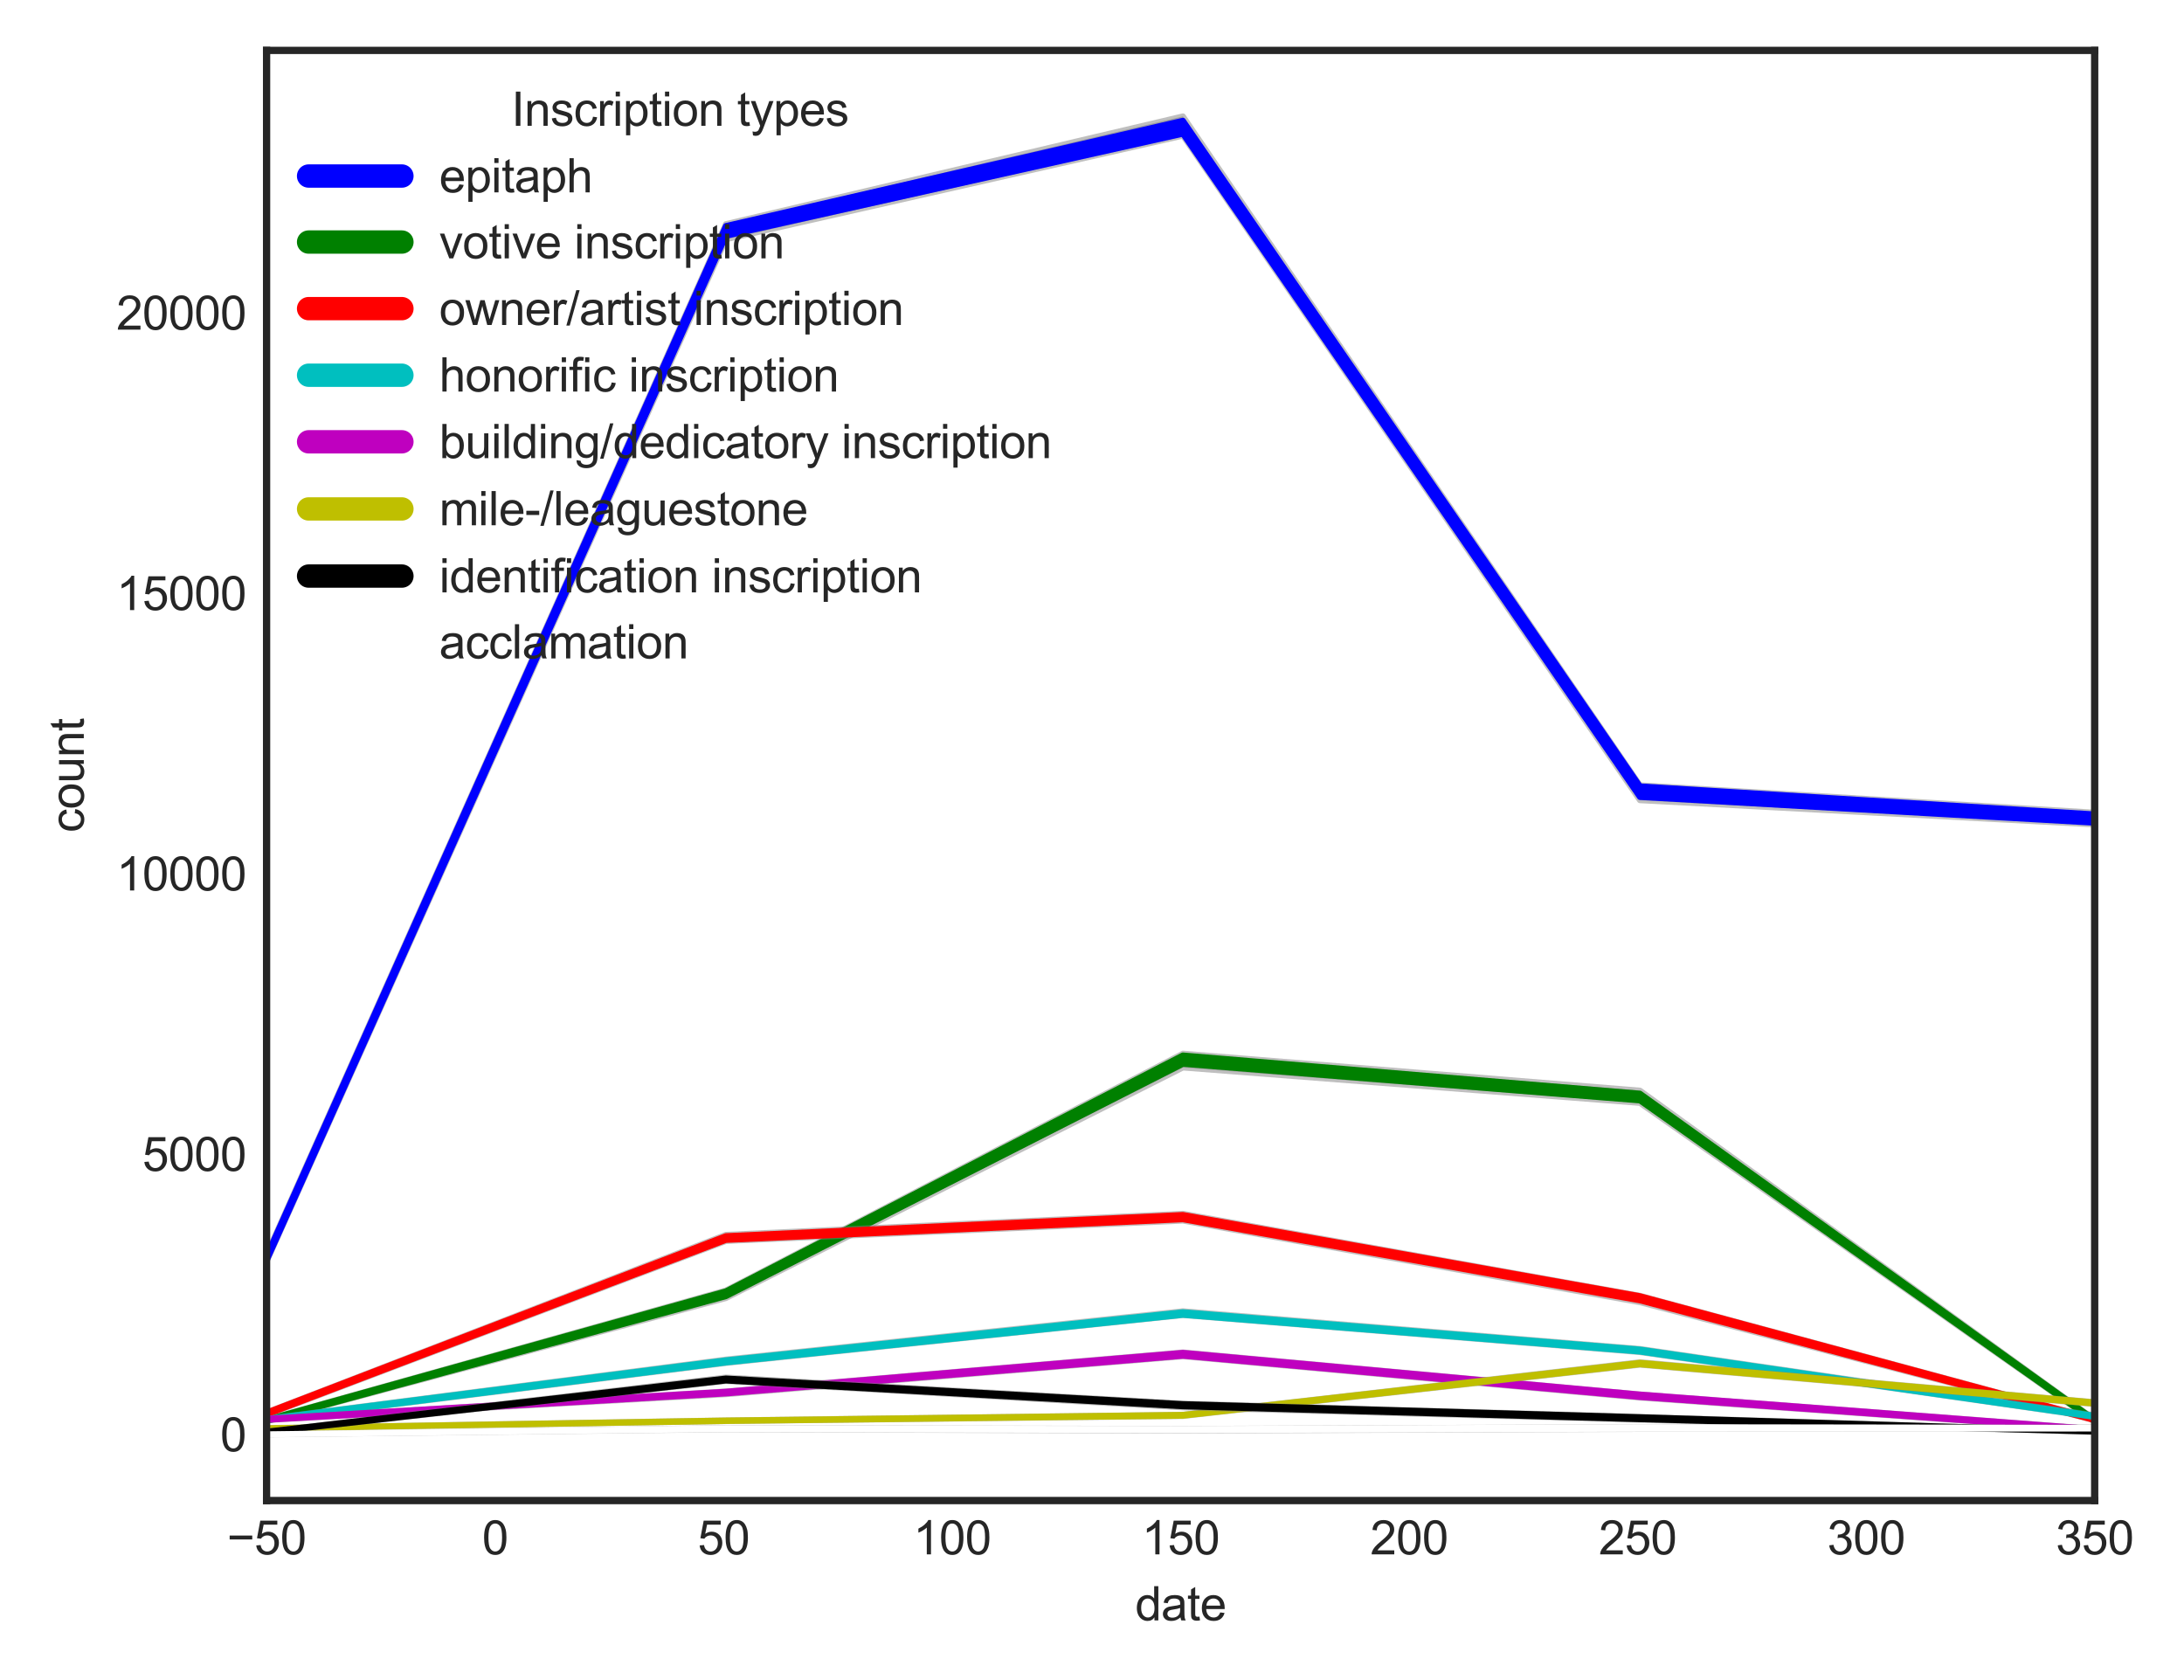 <?xml version="1.0" encoding="utf-8" standalone="no"?>
<!DOCTYPE svg PUBLIC "-//W3C//DTD SVG 1.1//EN"
  "http://www.w3.org/Graphics/SVG/1.1/DTD/svg11.dtd">
<svg xmlns:xlink="http://www.w3.org/1999/xlink" width="374.4pt" height="288pt" viewBox="0 0 374.4 288" xmlns="http://www.w3.org/2000/svg" version="1.1">
 <defs>
  <style type="text/css">*{stroke-linejoin: round; stroke-linecap: butt}</style>
 </defs>
 <g id="figure_1">
  <g id="patch_1">
   <path d="M 0 288 
L 374.4 288 
L 374.4 0 
L 0 0 
z
" style="fill: #ffffff"/>
  </g>
  <g id="axes_1">
   <g id="patch_2">
    <path d="M 45.7 257.228 
L 359.087 257.228 
L 359.087 8.64 
L 45.7 8.64 
z
" style="fill: #ffffff"/>
   </g>
   <g id="matplotlib.axis_1">
    <g id="xtick_1">
     <g id="line2d_1"/>
     <g id="text_1">
      <!-- −50 -->
      <g style="fill: #262626" transform="translate(38.915 266.454)scale(0.08 -0.08)">
       <defs>
        <path id="ArialMT-2212" d="M 3381 1997 
L 356 1997 
L 356 2522 
L 3381 2522 
L 3381 1997 
z
" transform="scale(0.016)"/>
        <path id="ArialMT-35" d="M 266 1200 
L 856 1250 
Q 922 819 1161 601 
Q 1400 384 1738 384 
Q 2144 384 2425 690 
Q 2706 997 2706 1503 
Q 2706 1984 2436 2262 
Q 2166 2541 1728 2541 
Q 1456 2541 1237 2417 
Q 1019 2294 894 2097 
L 366 2166 
L 809 4519 
L 3088 4519 
L 3088 3981 
L 1259 3981 
L 1013 2750 
Q 1425 3038 1878 3038 
Q 2478 3038 2890 2622 
Q 3303 2206 3303 1553 
Q 3303 931 2941 478 
Q 2500 -78 1738 -78 
Q 1113 -78 717 272 
Q 322 622 266 1200 
z
" transform="scale(0.016)"/>
        <path id="ArialMT-30" d="M 266 2259 
Q 266 3072 433 3567 
Q 600 4063 929 4331 
Q 1259 4600 1759 4600 
Q 2128 4600 2406 4451 
Q 2684 4303 2865 4023 
Q 3047 3744 3150 3342 
Q 3253 2941 3253 2259 
Q 3253 1453 3087 958 
Q 2922 463 2592 192 
Q 2263 -78 1759 -78 
Q 1097 -78 719 397 
Q 266 969 266 2259 
z
M 844 2259 
Q 844 1131 1108 757 
Q 1372 384 1759 384 
Q 2147 384 2411 759 
Q 2675 1134 2675 2259 
Q 2675 3391 2411 3762 
Q 2147 4134 1753 4134 
Q 1366 4134 1134 3806 
Q 844 3388 844 2259 
z
" transform="scale(0.016)"/>
       </defs>
       <use xlink:href="#ArialMT-2212"/>
       <use xlink:href="#ArialMT-35" x="58.398"/>
       <use xlink:href="#ArialMT-30" x="114.014"/>
      </g>
     </g>
    </g>
    <g id="xtick_2">
     <g id="line2d_2"/>
     <g id="text_2">
      <!-- 0 -->
      <g style="fill: #262626" transform="translate(82.649 266.454)scale(0.08 -0.08)">
       <use xlink:href="#ArialMT-30"/>
      </g>
     </g>
    </g>
    <g id="xtick_3">
     <g id="line2d_3"/>
     <g id="text_3">
      <!-- 50 -->
      <g style="fill: #262626" transform="translate(119.598 266.454)scale(0.08 -0.08)">
       <use xlink:href="#ArialMT-35"/>
       <use xlink:href="#ArialMT-30" x="55.615"/>
      </g>
     </g>
    </g>
    <g id="xtick_4">
     <g id="line2d_4"/>
     <g id="text_4">
      <!-- 100 -->
      <g style="fill: #262626" transform="translate(156.547 266.454)scale(0.08 -0.08)">
       <defs>
        <path id="ArialMT-31" d="M 2384 0 
L 1822 0 
L 1822 3584 
Q 1619 3391 1289 3197 
Q 959 3003 697 2906 
L 697 3450 
Q 1169 3672 1522 3987 
Q 1875 4303 2022 4600 
L 2384 4600 
L 2384 0 
z
" transform="scale(0.016)"/>
       </defs>
       <use xlink:href="#ArialMT-31"/>
       <use xlink:href="#ArialMT-30" x="55.615"/>
       <use xlink:href="#ArialMT-30" x="111.23"/>
      </g>
     </g>
    </g>
    <g id="xtick_5">
     <g id="line2d_5"/>
     <g id="text_5">
      <!-- 150 -->
      <g style="fill: #262626" transform="translate(195.72 266.454)scale(0.08 -0.08)">
       <use xlink:href="#ArialMT-31"/>
       <use xlink:href="#ArialMT-35" x="55.615"/>
       <use xlink:href="#ArialMT-30" x="111.23"/>
      </g>
     </g>
    </g>
    <g id="xtick_6">
     <g id="line2d_6"/>
     <g id="text_6">
      <!-- 200 -->
      <g style="fill: #262626" transform="translate(234.894 266.454)scale(0.08 -0.08)">
       <defs>
        <path id="ArialMT-32" d="M 3222 541 
L 3222 0 
L 194 0 
Q 188 203 259 391 
Q 375 700 629 1000 
Q 884 1300 1366 1694 
Q 2113 2306 2375 2664 
Q 2638 3022 2638 3341 
Q 2638 3675 2398 3904 
Q 2159 4134 1775 4134 
Q 1369 4134 1125 3890 
Q 881 3647 878 3216 
L 300 3275 
Q 359 3922 746 4261 
Q 1134 4600 1788 4600 
Q 2447 4600 2831 4234 
Q 3216 3869 3216 3328 
Q 3216 3053 3103 2787 
Q 2991 2522 2730 2228 
Q 2469 1934 1863 1422 
Q 1356 997 1212 845 
Q 1069 694 975 541 
L 3222 541 
z
" transform="scale(0.016)"/>
       </defs>
       <use xlink:href="#ArialMT-32"/>
       <use xlink:href="#ArialMT-30" x="55.615"/>
       <use xlink:href="#ArialMT-30" x="111.23"/>
      </g>
     </g>
    </g>
    <g id="xtick_7">
     <g id="line2d_7"/>
     <g id="text_7">
      <!-- 250 -->
      <g style="fill: #262626" transform="translate(274.067 266.454)scale(0.08 -0.08)">
       <use xlink:href="#ArialMT-32"/>
       <use xlink:href="#ArialMT-35" x="55.615"/>
       <use xlink:href="#ArialMT-30" x="111.23"/>
      </g>
     </g>
    </g>
    <g id="xtick_8">
     <g id="line2d_8"/>
     <g id="text_8">
      <!-- 300 -->
      <g style="fill: #262626" transform="translate(313.24 266.454)scale(0.08 -0.08)">
       <defs>
        <path id="ArialMT-33" d="M 269 1209 
L 831 1284 
Q 928 806 1161 595 
Q 1394 384 1728 384 
Q 2125 384 2398 659 
Q 2672 934 2672 1341 
Q 2672 1728 2419 1979 
Q 2166 2231 1775 2231 
Q 1616 2231 1378 2169 
L 1441 2663 
Q 1497 2656 1531 2656 
Q 1891 2656 2178 2843 
Q 2466 3031 2466 3422 
Q 2466 3731 2256 3934 
Q 2047 4138 1716 4138 
Q 1388 4138 1169 3931 
Q 950 3725 888 3313 
L 325 3413 
Q 428 3978 793 4289 
Q 1159 4600 1703 4600 
Q 2078 4600 2393 4439 
Q 2709 4278 2876 4000 
Q 3044 3722 3044 3409 
Q 3044 3113 2884 2869 
Q 2725 2625 2413 2481 
Q 2819 2388 3044 2092 
Q 3269 1797 3269 1353 
Q 3269 753 2831 336 
Q 2394 -81 1725 -81 
Q 1122 -81 723 278 
Q 325 638 269 1209 
z
" transform="scale(0.016)"/>
       </defs>
       <use xlink:href="#ArialMT-33"/>
       <use xlink:href="#ArialMT-30" x="55.615"/>
       <use xlink:href="#ArialMT-30" x="111.23"/>
      </g>
     </g>
    </g>
    <g id="xtick_9">
     <g id="line2d_9"/>
     <g id="text_9">
      <!-- 350 -->
      <g style="fill: #262626" transform="translate(352.414 266.454)scale(0.08 -0.08)">
       <use xlink:href="#ArialMT-33"/>
       <use xlink:href="#ArialMT-35" x="55.615"/>
       <use xlink:href="#ArialMT-30" x="111.23"/>
      </g>
     </g>
    </g>
    <g id="text_10">
     <!-- date -->
     <g style="fill: #262626" transform="translate(194.609 277.77)scale(0.08 -0.08)">
      <defs>
       <path id="ArialMT-64" d="M 2575 0 
L 2575 419 
Q 2259 -75 1647 -75 
Q 1250 -75 917 144 
Q 584 363 401 755 
Q 219 1147 219 1656 
Q 219 2153 384 2558 
Q 550 2963 881 3178 
Q 1213 3394 1622 3394 
Q 1922 3394 2156 3267 
Q 2391 3141 2538 2938 
L 2538 4581 
L 3097 4581 
L 3097 0 
L 2575 0 
z
M 797 1656 
Q 797 1019 1065 703 
Q 1334 388 1700 388 
Q 2069 388 2326 689 
Q 2584 991 2584 1609 
Q 2584 2291 2321 2609 
Q 2059 2928 1675 2928 
Q 1300 2928 1048 2622 
Q 797 2316 797 1656 
z
" transform="scale(0.016)"/>
       <path id="ArialMT-61" d="M 2588 409 
Q 2275 144 1986 34 
Q 1697 -75 1366 -75 
Q 819 -75 525 192 
Q 231 459 231 875 
Q 231 1119 342 1320 
Q 453 1522 633 1644 
Q 813 1766 1038 1828 
Q 1203 1872 1538 1913 
Q 2219 1994 2541 2106 
Q 2544 2222 2544 2253 
Q 2544 2597 2384 2738 
Q 2169 2928 1744 2928 
Q 1347 2928 1158 2789 
Q 969 2650 878 2297 
L 328 2372 
Q 403 2725 575 2942 
Q 747 3159 1072 3276 
Q 1397 3394 1825 3394 
Q 2250 3394 2515 3294 
Q 2781 3194 2906 3042 
Q 3031 2891 3081 2659 
Q 3109 2516 3109 2141 
L 3109 1391 
Q 3109 606 3145 398 
Q 3181 191 3288 0 
L 2700 0 
Q 2613 175 2588 409 
z
M 2541 1666 
Q 2234 1541 1622 1453 
Q 1275 1403 1131 1340 
Q 988 1278 909 1158 
Q 831 1038 831 891 
Q 831 666 1001 516 
Q 1172 366 1500 366 
Q 1825 366 2078 508 
Q 2331 650 2450 897 
Q 2541 1088 2541 1459 
L 2541 1666 
z
" transform="scale(0.016)"/>
       <path id="ArialMT-74" d="M 1650 503 
L 1731 6 
Q 1494 -44 1306 -44 
Q 1000 -44 831 53 
Q 663 150 594 308 
Q 525 466 525 972 
L 525 2881 
L 113 2881 
L 113 3319 
L 525 3319 
L 525 4141 
L 1084 4478 
L 1084 3319 
L 1650 3319 
L 1650 2881 
L 1084 2881 
L 1084 941 
Q 1084 700 1114 631 
Q 1144 563 1211 522 
Q 1278 481 1403 481 
Q 1497 481 1650 503 
z
" transform="scale(0.016)"/>
       <path id="ArialMT-65" d="M 2694 1069 
L 3275 997 
Q 3138 488 2766 206 
Q 2394 -75 1816 -75 
Q 1088 -75 661 373 
Q 234 822 234 1631 
Q 234 2469 665 2931 
Q 1097 3394 1784 3394 
Q 2450 3394 2872 2941 
Q 3294 2488 3294 1666 
Q 3294 1616 3291 1516 
L 816 1516 
Q 847 969 1125 678 
Q 1403 388 1819 388 
Q 2128 388 2347 550 
Q 2566 713 2694 1069 
z
M 847 1978 
L 2700 1978 
Q 2663 2397 2488 2606 
Q 2219 2931 1791 2931 
Q 1403 2931 1139 2672 
Q 875 2413 847 1978 
z
" transform="scale(0.016)"/>
      </defs>
      <use xlink:href="#ArialMT-64"/>
      <use xlink:href="#ArialMT-61" x="55.615"/>
      <use xlink:href="#ArialMT-74" x="111.23"/>
      <use xlink:href="#ArialMT-65" x="139.014"/>
     </g>
    </g>
   </g>
   <g id="matplotlib.axis_2">
    <g id="ytick_1">
     <g id="line2d_10"/>
     <g id="text_11">
      <!-- 0 -->
      <g style="fill: #262626" transform="translate(37.751 248.791)scale(0.08 -0.08)">
       <use xlink:href="#ArialMT-30"/>
      </g>
     </g>
    </g>
    <g id="ytick_2">
     <g id="line2d_11"/>
     <g id="text_12">
      <!-- 5000 -->
      <g style="fill: #262626" transform="translate(24.405 200.721)scale(0.08 -0.08)">
       <use xlink:href="#ArialMT-35"/>
       <use xlink:href="#ArialMT-30" x="55.615"/>
       <use xlink:href="#ArialMT-30" x="111.23"/>
       <use xlink:href="#ArialMT-30" x="166.846"/>
      </g>
     </g>
    </g>
    <g id="ytick_3">
     <g id="line2d_12"/>
     <g id="text_13">
      <!-- 10000 -->
      <g style="fill: #262626" transform="translate(19.956 152.65)scale(0.08 -0.08)">
       <use xlink:href="#ArialMT-31"/>
       <use xlink:href="#ArialMT-30" x="55.615"/>
       <use xlink:href="#ArialMT-30" x="111.23"/>
       <use xlink:href="#ArialMT-30" x="166.846"/>
       <use xlink:href="#ArialMT-30" x="222.461"/>
      </g>
     </g>
    </g>
    <g id="ytick_4">
     <g id="line2d_13"/>
     <g id="text_14">
      <!-- 15000 -->
      <g style="fill: #262626" transform="translate(19.956 104.58)scale(0.08 -0.08)">
       <use xlink:href="#ArialMT-31"/>
       <use xlink:href="#ArialMT-35" x="55.615"/>
       <use xlink:href="#ArialMT-30" x="111.23"/>
       <use xlink:href="#ArialMT-30" x="166.846"/>
       <use xlink:href="#ArialMT-30" x="222.461"/>
      </g>
     </g>
    </g>
    <g id="ytick_5">
     <g id="line2d_14"/>
     <g id="text_15">
      <!-- 20000 -->
      <g style="fill: #262626" transform="translate(19.956 56.51)scale(0.08 -0.08)">
       <use xlink:href="#ArialMT-32"/>
       <use xlink:href="#ArialMT-30" x="55.615"/>
       <use xlink:href="#ArialMT-30" x="111.23"/>
       <use xlink:href="#ArialMT-30" x="166.846"/>
       <use xlink:href="#ArialMT-30" x="222.461"/>
      </g>
     </g>
    </g>
    <g id="text_16">
     <!-- count -->
     <g style="fill: #262626" transform="translate(14.366 142.718)rotate(-90)scale(0.08 -0.08)">
      <defs>
       <path id="ArialMT-63" d="M 2588 1216 
L 3141 1144 
Q 3050 572 2676 248 
Q 2303 -75 1759 -75 
Q 1078 -75 664 370 
Q 250 816 250 1647 
Q 250 2184 428 2587 
Q 606 2991 970 3192 
Q 1334 3394 1763 3394 
Q 2303 3394 2647 3120 
Q 2991 2847 3088 2344 
L 2541 2259 
Q 2463 2594 2264 2762 
Q 2066 2931 1784 2931 
Q 1359 2931 1093 2626 
Q 828 2322 828 1663 
Q 828 994 1084 691 
Q 1341 388 1753 388 
Q 2084 388 2306 591 
Q 2528 794 2588 1216 
z
" transform="scale(0.016)"/>
       <path id="ArialMT-6f" d="M 213 1659 
Q 213 2581 725 3025 
Q 1153 3394 1769 3394 
Q 2453 3394 2887 2945 
Q 3322 2497 3322 1706 
Q 3322 1066 3130 698 
Q 2938 331 2570 128 
Q 2203 -75 1769 -75 
Q 1072 -75 642 372 
Q 213 819 213 1659 
z
M 791 1659 
Q 791 1022 1069 705 
Q 1347 388 1769 388 
Q 2188 388 2466 706 
Q 2744 1025 2744 1678 
Q 2744 2294 2464 2611 
Q 2184 2928 1769 2928 
Q 1347 2928 1069 2612 
Q 791 2297 791 1659 
z
" transform="scale(0.016)"/>
       <path id="ArialMT-75" d="M 2597 0 
L 2597 488 
Q 2209 -75 1544 -75 
Q 1250 -75 995 37 
Q 741 150 617 320 
Q 494 491 444 738 
Q 409 903 409 1263 
L 409 3319 
L 972 3319 
L 972 1478 
Q 972 1038 1006 884 
Q 1059 663 1231 536 
Q 1403 409 1656 409 
Q 1909 409 2131 539 
Q 2353 669 2445 892 
Q 2538 1116 2538 1541 
L 2538 3319 
L 3100 3319 
L 3100 0 
L 2597 0 
z
" transform="scale(0.016)"/>
       <path id="ArialMT-6e" d="M 422 0 
L 422 3319 
L 928 3319 
L 928 2847 
Q 1294 3394 1984 3394 
Q 2284 3394 2536 3286 
Q 2788 3178 2913 3003 
Q 3038 2828 3088 2588 
Q 3119 2431 3119 2041 
L 3119 0 
L 2556 0 
L 2556 2019 
Q 2556 2363 2490 2533 
Q 2425 2703 2258 2804 
Q 2091 2906 1866 2906 
Q 1506 2906 1245 2678 
Q 984 2450 984 1813 
L 984 0 
L 422 0 
z
" transform="scale(0.016)"/>
      </defs>
      <use xlink:href="#ArialMT-63"/>
      <use xlink:href="#ArialMT-6f" x="50"/>
      <use xlink:href="#ArialMT-75" x="105.615"/>
      <use xlink:href="#ArialMT-6e" x="161.23"/>
      <use xlink:href="#ArialMT-74" x="216.846"/>
     </g>
    </g>
   </g>
   <g id="patch_3">
    <path d="M -33.038 245.842 
L 45.308 217.144 
L 124.438 41.033 
L 202.785 23.266 
L 281.132 137.183 
L 359.479 141.356 
L 437.825 207.693 
L 516.172 244.447 
L 516.172 243.919 
L 437.825 205.789 
L 359.479 139.318 
L 281.132 134.607 
L 202.785 19.939 
L 124.438 38.408 
L 45.308 215.99 
L -33.038 245.717 
z
" clip-path="url(#p53cc086f0d)" style="fill: #808080; opacity: 0.5; stroke: #808080; stroke-linejoin: miter"/>
   </g>
   <g id="patch_4">
    <path d="M -33.038 245.822 
L 45.308 216.98 
L 124.438 40.437 
L 202.785 22.929 
L 281.132 136.626 
L 359.479 141.067 
L 437.825 207.356 
L 516.172 244.371 
L 516.172 244.005 
L 437.825 205.943 
L 359.479 139.616 
L 281.132 134.789 
L 202.785 20.689 
L 124.438 38.735 
L 45.308 216.24 
L -33.038 245.736 
z
" clip-path="url(#p53cc086f0d)" style="fill: #0000ff; stroke: #0000ff; stroke-linejoin: miter"/>
   </g>
   <g id="patch_5">
    <path d="M -33.038 245.918 
L 45.308 243.726 
L 124.438 222.527 
L 202.785 183.004 
L 281.132 189.07 
L 359.479 244.005 
L 437.825 245.909 
L 516.172 245.928 
L 516.172 245.89 
L 437.825 245.793 
L 359.479 243.611 
L 281.132 186.946 
L 202.785 180.61 
L 124.438 221.201 
L 45.308 243.438 
L -33.038 245.851 
z
" clip-path="url(#p53cc086f0d)" style="fill: #808080; opacity: 0.5; stroke: #808080; stroke-linejoin: miter"/>
   </g>
   <g id="patch_6">
    <path d="M -33.038 245.909 
L 45.308 243.688 
L 124.438 222.201 
L 202.785 182.369 
L 281.132 188.647 
L 359.479 243.928 
L 437.825 245.899 
L 516.172 245.928 
L 516.172 245.899 
L 437.825 245.832 
L 359.479 243.678 
L 281.132 187.465 
L 202.785 180.918 
L 124.438 221.354 
L 45.308 243.476 
L -33.038 245.861 
z
" clip-path="url(#p53cc086f0d)" style="fill: #008000; stroke: #008000; stroke-linejoin: miter"/>
   </g>
   <g id="patch_7">
    <path d="M -33.038 245.918 
L 45.308 242.717 
L 124.438 212.74 
L 202.785 209.25 
L 281.132 223.239 
L 359.479 243.592 
L 437.825 245.832 
L 516.172 245.928 
L 516.172 245.88 
L 437.825 245.668 
L 359.479 243.294 
L 281.132 222.114 
L 202.785 208.058 
L 124.438 211.663 
L 45.308 242.255 
L -33.038 245.851 
z
" clip-path="url(#p53cc086f0d)" style="fill: #808080; opacity: 0.5; stroke: #808080; stroke-linejoin: miter"/>
   </g>
   <g id="patch_8">
    <path d="M -33.038 245.909 
L 45.308 242.621 
L 124.438 212.558 
L 202.785 209.02 
L 281.132 222.922 
L 359.479 243.553 
L 437.825 245.793 
L 516.172 245.928 
L 516.172 245.89 
L 437.825 245.697 
L 359.479 243.342 
L 281.132 222.181 
L 202.785 208.26 
L 124.438 211.894 
L 45.308 242.294 
L -33.038 245.861 
z
" clip-path="url(#p53cc086f0d)" style="fill: #ff0000; stroke: #ff0000; stroke-linejoin: miter"/>
   </g>
   <g id="patch_9">
    <path d="M -33.038 245.928 
L 45.308 243.544 
L 124.438 233.651 
L 202.785 225.44 
L 281.132 231.786 
L 359.479 242.986 
L 437.825 245.89 
L 516.172 245.928 
L 516.172 245.909 
L 437.825 245.793 
L 359.479 242.659 
L 281.132 231.228 
L 202.785 224.767 
L 124.438 233.045 
L 45.308 243.255 
L -33.038 245.918 
z
" clip-path="url(#p53cc086f0d)" style="fill: #808080; opacity: 0.5; stroke: #808080; stroke-linejoin: miter"/>
   </g>
   <g id="patch_10">
    <path d="M -33.038 245.928 
L 45.308 243.496 
L 124.438 233.574 
L 202.785 225.402 
L 281.132 231.709 
L 359.479 242.957 
L 437.825 245.88 
L 516.172 245.928 
L 516.172 245.909 
L 437.825 245.813 
L 359.479 242.746 
L 281.132 231.324 
L 202.785 224.931 
L 124.438 233.17 
L 45.308 243.294 
L -33.038 245.918 
z
" clip-path="url(#p53cc086f0d)" style="fill: #00bfbf; stroke: #00bfbf; stroke-linejoin: miter"/>
   </g>
   <g id="patch_11">
    <path d="M -33.038 245.928 
L 45.308 243.457 
L 124.438 239.006 
L 202.785 232.507 
L 281.132 239.592 
L 359.479 245.149 
L 437.825 245.918 
L 516.172 245.928 
L 516.172 245.89 
L 437.825 245.832 
L 359.479 244.976 
L 281.132 239.025 
L 202.785 231.824 
L 124.438 238.516 
L 45.308 243.217 
L -33.038 245.909 
z
" clip-path="url(#p53cc086f0d)" style="fill: #808080; opacity: 0.5; stroke: #808080; stroke-linejoin: miter"/>
   </g>
   <g id="patch_12">
    <path d="M -33.038 245.928 
L 45.308 243.428 
L 124.438 238.881 
L 202.785 232.42 
L 281.132 239.496 
L 359.479 245.12 
L 437.825 245.909 
L 516.172 245.928 
L 516.172 245.899 
L 437.825 245.851 
L 359.479 245.005 
L 281.132 239.044 
L 202.785 231.892 
L 124.438 238.554 
L 45.308 243.227 
L -33.038 245.909 
z
" clip-path="url(#p53cc086f0d)" style="fill: #bf00bf; stroke: #bf00bf; stroke-linejoin: miter"/>
   </g>
   <g id="patch_13">
    <path d="M -33.038 245.928 
L 45.308 244.89 
L 124.438 243.611 
L 202.785 242.746 
L 281.132 233.949 
L 359.479 240.727 
L 437.825 245.928 
L 516.172 245.928 
L 516.172 245.88 
L 437.825 245.89 
L 359.479 240.39 
L 281.132 233.507 
L 202.785 242.505 
L 124.438 243.476 
L 45.308 244.794 
z
" clip-path="url(#p53cc086f0d)" style="fill: #808080; opacity: 0.5; stroke: #808080; stroke-linejoin: miter"/>
   </g>
   <g id="patch_14">
    <path d="M -33.038 245.928 
L 45.308 244.871 
L 124.438 243.601 
L 202.785 242.698 
L 281.132 233.882 
L 359.479 240.669 
L 437.825 245.928 
L 516.172 245.928 
L 516.172 245.89 
L 437.825 245.89 
L 359.479 240.429 
L 281.132 233.603 
L 202.785 242.525 
L 124.438 243.496 
L 45.308 244.822 
z
" clip-path="url(#p53cc086f0d)" style="fill: #bfbf00; stroke: #bfbf00; stroke-linejoin: miter"/>
   </g>
   <g id="patch_15">
    <path d="M -33.038 245.89 
L 45.308 245.592 
L 124.438 236.747 
L 202.785 241.265 
L 281.132 243.38 
L 359.479 245.467 
L 437.825 245.928 
L 516.172 245.928 
L 516.172 245.899 
L 437.825 245.851 
L 359.479 245.322 
L 281.132 242.871 
L 202.785 240.592 
L 124.438 236.122 
L 45.308 245.447 
L -33.038 245.803 
z
" clip-path="url(#p53cc086f0d)" style="fill: #808080; opacity: 0.5; stroke: #808080; stroke-linejoin: miter"/>
   </g>
   <g id="patch_16">
    <path d="M -33.038 245.88 
L 45.308 245.572 
L 124.438 236.66 
L 202.785 241.083 
L 281.132 243.294 
L 359.479 245.438 
L 437.825 245.909 
L 516.172 245.928 
L 516.172 245.909 
L 437.825 245.861 
L 359.479 245.342 
L 281.132 242.928 
L 202.785 240.688 
L 124.438 236.295 
L 45.308 245.457 
L -33.038 245.813 
z
" clip-path="url(#p53cc086f0d)" style="stroke: #000000; stroke-linejoin: miter"/>
   </g>
   <g id="patch_17">
    <path d="M -33.038 245.928 
L 45.308 245.899 
L 124.438 245.015 
L 202.785 245.236 
L 281.132 244.957 
L 359.479 244.899 
L 437.825 245.899 
L 516.172 245.928 
L 516.172 245.899 
L 437.825 245.784 
L 359.479 244.688 
L 281.132 244.63 
L 202.785 244.938 
L 124.438 244.784 
L 45.308 245.87 
L -33.038 245.918 
z
" clip-path="url(#p53cc086f0d)" style="fill: #808080; opacity: 0.5; stroke: #808080; stroke-linejoin: miter"/>
   </g>
   <g id="patch_18">
    <path d="M -33.038 245.928 
L 45.308 245.89 
L 124.438 244.976 
L 202.785 245.159 
L 281.132 244.919 
L 359.479 244.88 
L 437.825 245.88 
L 516.172 245.928 
L 516.172 245.909 
L 437.825 245.803 
L 359.479 244.755 
L 281.132 244.649 
L 202.785 244.967 
L 124.438 244.822 
L 45.308 245.87 
L -33.038 245.918 
z
" clip-path="url(#p53cc086f0d)" style="fill: #ffffff; stroke: #ffffff; stroke-linejoin: miter"/>
   </g>
   <g id="patch_19">
    <path d="M 45.7 257.228 
L 45.7 8.64 
" style="fill: none; stroke: #262626; stroke-width: 1.25; stroke-linejoin: miter; stroke-linecap: square"/>
   </g>
   <g id="patch_20">
    <path d="M 359.087 257.228 
L 359.087 8.64 
" style="fill: none; stroke: #262626; stroke-width: 1.25; stroke-linejoin: miter; stroke-linecap: square"/>
   </g>
   <g id="patch_21">
    <path d="M 45.7 257.228 
L 359.087 257.228 
" style="fill: none; stroke: #262626; stroke-width: 1.25; stroke-linejoin: miter; stroke-linecap: square"/>
   </g>
   <g id="patch_22">
    <path d="M 45.7 8.64 
L 359.087 8.64 
" style="fill: none; stroke: #262626; stroke-width: 1.25; stroke-linejoin: miter; stroke-linecap: square"/>
   </g>
   <g id="legend_1">
    <g id="text_17">
     <!-- Inscription types -->
     <g style="fill: #262626" transform="translate(87.671 21.566)scale(0.08 -0.08)">
      <defs>
       <path id="ArialMT-49" d="M 597 0 
L 597 4581 
L 1203 4581 
L 1203 0 
L 597 0 
z
" transform="scale(0.016)"/>
       <path id="ArialMT-73" d="M 197 991 
L 753 1078 
Q 800 744 1014 566 
Q 1228 388 1613 388 
Q 2000 388 2187 545 
Q 2375 703 2375 916 
Q 2375 1106 2209 1216 
Q 2094 1291 1634 1406 
Q 1016 1563 777 1677 
Q 538 1791 414 1992 
Q 291 2194 291 2438 
Q 291 2659 392 2848 
Q 494 3038 669 3163 
Q 800 3259 1026 3326 
Q 1253 3394 1513 3394 
Q 1903 3394 2198 3281 
Q 2494 3169 2634 2976 
Q 2775 2784 2828 2463 
L 2278 2388 
Q 2241 2644 2061 2787 
Q 1881 2931 1553 2931 
Q 1166 2931 1000 2803 
Q 834 2675 834 2503 
Q 834 2394 903 2306 
Q 972 2216 1119 2156 
Q 1203 2125 1616 2013 
Q 2213 1853 2448 1751 
Q 2684 1650 2818 1456 
Q 2953 1263 2953 975 
Q 2953 694 2789 445 
Q 2625 197 2315 61 
Q 2006 -75 1616 -75 
Q 969 -75 630 194 
Q 291 463 197 991 
z
" transform="scale(0.016)"/>
       <path id="ArialMT-72" d="M 416 0 
L 416 3319 
L 922 3319 
L 922 2816 
Q 1116 3169 1280 3281 
Q 1444 3394 1641 3394 
Q 1925 3394 2219 3213 
L 2025 2691 
Q 1819 2813 1613 2813 
Q 1428 2813 1281 2702 
Q 1134 2591 1072 2394 
Q 978 2094 978 1738 
L 978 0 
L 416 0 
z
" transform="scale(0.016)"/>
       <path id="ArialMT-69" d="M 425 3934 
L 425 4581 
L 988 4581 
L 988 3934 
L 425 3934 
z
M 425 0 
L 425 3319 
L 988 3319 
L 988 0 
L 425 0 
z
" transform="scale(0.016)"/>
       <path id="ArialMT-70" d="M 422 -1272 
L 422 3319 
L 934 3319 
L 934 2888 
Q 1116 3141 1344 3267 
Q 1572 3394 1897 3394 
Q 2322 3394 2647 3175 
Q 2972 2956 3137 2557 
Q 3303 2159 3303 1684 
Q 3303 1175 3120 767 
Q 2938 359 2589 142 
Q 2241 -75 1856 -75 
Q 1575 -75 1351 44 
Q 1128 163 984 344 
L 984 -1272 
L 422 -1272 
z
M 931 1641 
Q 931 1000 1190 694 
Q 1450 388 1819 388 
Q 2194 388 2461 705 
Q 2728 1022 2728 1688 
Q 2728 2322 2467 2637 
Q 2206 2953 1844 2953 
Q 1484 2953 1207 2617 
Q 931 2281 931 1641 
z
" transform="scale(0.016)"/>
       <path id="ArialMT-20" transform="scale(0.016)"/>
       <path id="ArialMT-79" d="M 397 -1278 
L 334 -750 
Q 519 -800 656 -800 
Q 844 -800 956 -737 
Q 1069 -675 1141 -563 
Q 1194 -478 1313 -144 
Q 1328 -97 1363 -6 
L 103 3319 
L 709 3319 
L 1400 1397 
Q 1534 1031 1641 628 
Q 1738 1016 1872 1384 
L 2581 3319 
L 3144 3319 
L 1881 -56 
Q 1678 -603 1566 -809 
Q 1416 -1088 1222 -1217 
Q 1028 -1347 759 -1347 
Q 597 -1347 397 -1278 
z
" transform="scale(0.016)"/>
      </defs>
      <use xlink:href="#ArialMT-49"/>
      <use xlink:href="#ArialMT-6e" x="27.783"/>
      <use xlink:href="#ArialMT-73" x="83.398"/>
      <use xlink:href="#ArialMT-63" x="133.398"/>
      <use xlink:href="#ArialMT-72" x="183.398"/>
      <use xlink:href="#ArialMT-69" x="216.699"/>
      <use xlink:href="#ArialMT-70" x="238.916"/>
      <use xlink:href="#ArialMT-74" x="294.531"/>
      <use xlink:href="#ArialMT-69" x="322.314"/>
      <use xlink:href="#ArialMT-6f" x="344.531"/>
      <use xlink:href="#ArialMT-6e" x="400.146"/>
      <use xlink:href="#ArialMT-20" x="455.762"/>
      <use xlink:href="#ArialMT-74" x="483.545"/>
      <use xlink:href="#ArialMT-79" x="511.328"/>
      <use xlink:href="#ArialMT-70" x="561.328"/>
      <use xlink:href="#ArialMT-65" x="616.943"/>
      <use xlink:href="#ArialMT-73" x="672.559"/>
     </g>
    </g>
    <g id="line2d_15">
     <path d="M 52.9 30.176 
L 60.9 30.176 
L 68.9 30.176 
" style="fill: none; stroke: #0000ff; stroke-width: 4; stroke-linecap: round"/>
    </g>
    <g id="text_18">
     <!-- epitaph -->
     <g style="fill: #262626" transform="translate(75.3 32.976)scale(0.08 -0.08)">
      <defs>
       <path id="ArialMT-68" d="M 422 0 
L 422 4581 
L 984 4581 
L 984 2938 
Q 1378 3394 1978 3394 
Q 2347 3394 2619 3248 
Q 2891 3103 3008 2847 
Q 3125 2591 3125 2103 
L 3125 0 
L 2563 0 
L 2563 2103 
Q 2563 2525 2380 2717 
Q 2197 2909 1863 2909 
Q 1613 2909 1392 2779 
Q 1172 2650 1078 2428 
Q 984 2206 984 1816 
L 984 0 
L 422 0 
z
" transform="scale(0.016)"/>
      </defs>
      <use xlink:href="#ArialMT-65"/>
      <use xlink:href="#ArialMT-70" x="55.615"/>
      <use xlink:href="#ArialMT-69" x="111.23"/>
      <use xlink:href="#ArialMT-74" x="133.447"/>
      <use xlink:href="#ArialMT-61" x="161.23"/>
      <use xlink:href="#ArialMT-70" x="216.846"/>
      <use xlink:href="#ArialMT-68" x="272.461"/>
     </g>
    </g>
    <g id="line2d_16">
     <path d="M 52.9 41.492 
L 60.9 41.492 
L 68.9 41.492 
" style="fill: none; stroke: #008000; stroke-width: 4; stroke-linecap: round"/>
    </g>
    <g id="text_19">
     <!-- votive inscription -->
     <g style="fill: #262626" transform="translate(75.3 44.292)scale(0.08 -0.08)">
      <defs>
       <path id="ArialMT-76" d="M 1344 0 
L 81 3319 
L 675 3319 
L 1388 1331 
Q 1503 1009 1600 663 
Q 1675 925 1809 1294 
L 2547 3319 
L 3125 3319 
L 1869 0 
L 1344 0 
z
" transform="scale(0.016)"/>
      </defs>
      <use xlink:href="#ArialMT-76"/>
      <use xlink:href="#ArialMT-6f" x="50"/>
      <use xlink:href="#ArialMT-74" x="105.615"/>
      <use xlink:href="#ArialMT-69" x="133.398"/>
      <use xlink:href="#ArialMT-76" x="155.615"/>
      <use xlink:href="#ArialMT-65" x="205.615"/>
      <use xlink:href="#ArialMT-20" x="261.23"/>
      <use xlink:href="#ArialMT-69" x="289.014"/>
      <use xlink:href="#ArialMT-6e" x="311.23"/>
      <use xlink:href="#ArialMT-73" x="366.846"/>
      <use xlink:href="#ArialMT-63" x="416.846"/>
      <use xlink:href="#ArialMT-72" x="466.846"/>
      <use xlink:href="#ArialMT-69" x="500.146"/>
      <use xlink:href="#ArialMT-70" x="522.363"/>
      <use xlink:href="#ArialMT-74" x="577.979"/>
      <use xlink:href="#ArialMT-69" x="605.762"/>
      <use xlink:href="#ArialMT-6f" x="627.979"/>
      <use xlink:href="#ArialMT-6e" x="683.594"/>
     </g>
    </g>
    <g id="line2d_17">
     <path d="M 52.9 52.906 
L 60.9 52.906 
L 68.9 52.906 
" style="fill: none; stroke: #ff0000; stroke-width: 4; stroke-linecap: round"/>
    </g>
    <g id="text_20">
     <!-- owner/artist inscription -->
     <g style="fill: #262626" transform="translate(75.3 55.706)scale(0.08 -0.08)">
      <defs>
       <path id="ArialMT-77" d="M 1034 0 
L 19 3319 
L 600 3319 
L 1128 1403 
L 1325 691 
Q 1338 744 1497 1375 
L 2025 3319 
L 2603 3319 
L 3100 1394 
L 3266 759 
L 3456 1400 
L 4025 3319 
L 4572 3319 
L 3534 0 
L 2950 0 
L 2422 1988 
L 2294 2553 
L 1622 0 
L 1034 0 
z
" transform="scale(0.016)"/>
       <path id="ArialMT-2f" d="M 0 -78 
L 1328 4659 
L 1778 4659 
L 453 -78 
L 0 -78 
z
" transform="scale(0.016)"/>
      </defs>
      <use xlink:href="#ArialMT-6f"/>
      <use xlink:href="#ArialMT-77" x="55.615"/>
      <use xlink:href="#ArialMT-6e" x="127.832"/>
      <use xlink:href="#ArialMT-65" x="183.447"/>
      <use xlink:href="#ArialMT-72" x="239.062"/>
      <use xlink:href="#ArialMT-2f" x="272.363"/>
      <use xlink:href="#ArialMT-61" x="300.146"/>
      <use xlink:href="#ArialMT-72" x="355.762"/>
      <use xlink:href="#ArialMT-74" x="389.062"/>
      <use xlink:href="#ArialMT-69" x="416.846"/>
      <use xlink:href="#ArialMT-73" x="439.062"/>
      <use xlink:href="#ArialMT-74" x="489.062"/>
      <use xlink:href="#ArialMT-20" x="516.846"/>
      <use xlink:href="#ArialMT-69" x="544.629"/>
      <use xlink:href="#ArialMT-6e" x="566.846"/>
      <use xlink:href="#ArialMT-73" x="622.461"/>
      <use xlink:href="#ArialMT-63" x="672.461"/>
      <use xlink:href="#ArialMT-72" x="722.461"/>
      <use xlink:href="#ArialMT-69" x="755.762"/>
      <use xlink:href="#ArialMT-70" x="777.979"/>
      <use xlink:href="#ArialMT-74" x="833.594"/>
      <use xlink:href="#ArialMT-69" x="861.377"/>
      <use xlink:href="#ArialMT-6f" x="883.594"/>
      <use xlink:href="#ArialMT-6e" x="939.209"/>
     </g>
    </g>
    <g id="line2d_18">
     <path d="M 52.9 64.32 
L 60.9 64.32 
L 68.9 64.32 
" style="fill: none; stroke: #00bfbf; stroke-width: 4; stroke-linecap: round"/>
    </g>
    <g id="text_21">
     <!-- honorific inscription -->
     <g style="fill: #262626" transform="translate(75.3 67.12)scale(0.08 -0.08)">
      <defs>
       <path id="ArialMT-66" d="M 556 0 
L 556 2881 
L 59 2881 
L 59 3319 
L 556 3319 
L 556 3672 
Q 556 4006 616 4169 
Q 697 4388 901 4523 
Q 1106 4659 1475 4659 
Q 1713 4659 2000 4603 
L 1916 4113 
Q 1741 4144 1584 4144 
Q 1328 4144 1222 4034 
Q 1116 3925 1116 3625 
L 1116 3319 
L 1763 3319 
L 1763 2881 
L 1116 2881 
L 1116 0 
L 556 0 
z
" transform="scale(0.016)"/>
      </defs>
      <use xlink:href="#ArialMT-68"/>
      <use xlink:href="#ArialMT-6f" x="55.615"/>
      <use xlink:href="#ArialMT-6e" x="111.23"/>
      <use xlink:href="#ArialMT-6f" x="166.846"/>
      <use xlink:href="#ArialMT-72" x="222.461"/>
      <use xlink:href="#ArialMT-69" x="255.762"/>
      <use xlink:href="#ArialMT-66" x="277.979"/>
      <use xlink:href="#ArialMT-69" x="305.762"/>
      <use xlink:href="#ArialMT-63" x="327.979"/>
      <use xlink:href="#ArialMT-20" x="377.979"/>
      <use xlink:href="#ArialMT-69" x="405.762"/>
      <use xlink:href="#ArialMT-6e" x="427.979"/>
      <use xlink:href="#ArialMT-73" x="483.594"/>
      <use xlink:href="#ArialMT-63" x="533.594"/>
      <use xlink:href="#ArialMT-72" x="583.594"/>
      <use xlink:href="#ArialMT-69" x="616.895"/>
      <use xlink:href="#ArialMT-70" x="639.111"/>
      <use xlink:href="#ArialMT-74" x="694.727"/>
      <use xlink:href="#ArialMT-69" x="722.51"/>
      <use xlink:href="#ArialMT-6f" x="744.727"/>
      <use xlink:href="#ArialMT-6e" x="800.342"/>
     </g>
    </g>
    <g id="line2d_19">
     <path d="M 52.9 75.734 
L 60.9 75.734 
L 68.9 75.734 
" style="fill: none; stroke: #bf00bf; stroke-width: 4; stroke-linecap: round"/>
    </g>
    <g id="text_22">
     <!-- building/dedicatory inscription -->
     <g style="fill: #262626" transform="translate(75.3 78.534)scale(0.08 -0.08)">
      <defs>
       <path id="ArialMT-62" d="M 941 0 
L 419 0 
L 419 4581 
L 981 4581 
L 981 2947 
Q 1338 3394 1891 3394 
Q 2197 3394 2470 3270 
Q 2744 3147 2920 2923 
Q 3097 2700 3197 2384 
Q 3297 2069 3297 1709 
Q 3297 856 2875 390 
Q 2453 -75 1863 -75 
Q 1275 -75 941 416 
L 941 0 
z
M 934 1684 
Q 934 1088 1097 822 
Q 1363 388 1816 388 
Q 2184 388 2453 708 
Q 2722 1028 2722 1663 
Q 2722 2313 2464 2622 
Q 2206 2931 1841 2931 
Q 1472 2931 1203 2611 
Q 934 2291 934 1684 
z
" transform="scale(0.016)"/>
       <path id="ArialMT-6c" d="M 409 0 
L 409 4581 
L 972 4581 
L 972 0 
L 409 0 
z
" transform="scale(0.016)"/>
       <path id="ArialMT-67" d="M 319 -275 
L 866 -356 
Q 900 -609 1056 -725 
Q 1266 -881 1628 -881 
Q 2019 -881 2231 -725 
Q 2444 -569 2519 -288 
Q 2563 -116 2559 434 
Q 2191 0 1641 0 
Q 956 0 581 494 
Q 206 988 206 1678 
Q 206 2153 378 2554 
Q 550 2956 876 3175 
Q 1203 3394 1644 3394 
Q 2231 3394 2613 2919 
L 2613 3319 
L 3131 3319 
L 3131 450 
Q 3131 -325 2973 -648 
Q 2816 -972 2473 -1159 
Q 2131 -1347 1631 -1347 
Q 1038 -1347 672 -1080 
Q 306 -813 319 -275 
z
M 784 1719 
Q 784 1066 1043 766 
Q 1303 466 1694 466 
Q 2081 466 2343 764 
Q 2606 1063 2606 1700 
Q 2606 2309 2336 2618 
Q 2066 2928 1684 2928 
Q 1309 2928 1046 2623 
Q 784 2319 784 1719 
z
" transform="scale(0.016)"/>
      </defs>
      <use xlink:href="#ArialMT-62"/>
      <use xlink:href="#ArialMT-75" x="55.615"/>
      <use xlink:href="#ArialMT-69" x="111.23"/>
      <use xlink:href="#ArialMT-6c" x="133.447"/>
      <use xlink:href="#ArialMT-64" x="155.664"/>
      <use xlink:href="#ArialMT-69" x="211.279"/>
      <use xlink:href="#ArialMT-6e" x="233.496"/>
      <use xlink:href="#ArialMT-67" x="289.111"/>
      <use xlink:href="#ArialMT-2f" x="344.727"/>
      <use xlink:href="#ArialMT-64" x="372.51"/>
      <use xlink:href="#ArialMT-65" x="428.125"/>
      <use xlink:href="#ArialMT-64" x="483.74"/>
      <use xlink:href="#ArialMT-69" x="539.355"/>
      <use xlink:href="#ArialMT-63" x="561.572"/>
      <use xlink:href="#ArialMT-61" x="611.572"/>
      <use xlink:href="#ArialMT-74" x="667.188"/>
      <use xlink:href="#ArialMT-6f" x="694.971"/>
      <use xlink:href="#ArialMT-72" x="750.586"/>
      <use xlink:href="#ArialMT-79" x="783.887"/>
      <use xlink:href="#ArialMT-20" x="833.887"/>
      <use xlink:href="#ArialMT-69" x="861.67"/>
      <use xlink:href="#ArialMT-6e" x="883.887"/>
      <use xlink:href="#ArialMT-73" x="939.502"/>
      <use xlink:href="#ArialMT-63" x="989.502"/>
      <use xlink:href="#ArialMT-72" x="1039.502"/>
      <use xlink:href="#ArialMT-69" x="1072.803"/>
      <use xlink:href="#ArialMT-70" x="1095.02"/>
      <use xlink:href="#ArialMT-74" x="1150.635"/>
      <use xlink:href="#ArialMT-69" x="1178.418"/>
      <use xlink:href="#ArialMT-6f" x="1200.635"/>
      <use xlink:href="#ArialMT-6e" x="1256.25"/>
     </g>
    </g>
    <g id="line2d_20">
     <path d="M 52.9 87.241 
L 60.9 87.241 
L 68.9 87.241 
" style="fill: none; stroke: #bfbf00; stroke-width: 4; stroke-linecap: round"/>
    </g>
    <g id="text_23">
     <!-- mile-/leaguestone -->
     <g style="fill: #262626" transform="translate(75.3 90.041)scale(0.08 -0.08)">
      <defs>
       <path id="ArialMT-6d" d="M 422 0 
L 422 3319 
L 925 3319 
L 925 2853 
Q 1081 3097 1340 3245 
Q 1600 3394 1931 3394 
Q 2300 3394 2536 3241 
Q 2772 3088 2869 2813 
Q 3263 3394 3894 3394 
Q 4388 3394 4653 3120 
Q 4919 2847 4919 2278 
L 4919 0 
L 4359 0 
L 4359 2091 
Q 4359 2428 4304 2576 
Q 4250 2725 4106 2815 
Q 3963 2906 3769 2906 
Q 3419 2906 3187 2673 
Q 2956 2441 2956 1928 
L 2956 0 
L 2394 0 
L 2394 2156 
Q 2394 2531 2256 2718 
Q 2119 2906 1806 2906 
Q 1569 2906 1367 2781 
Q 1166 2656 1075 2415 
Q 984 2175 984 1722 
L 984 0 
L 422 0 
z
" transform="scale(0.016)"/>
       <path id="ArialMT-2d" d="M 203 1375 
L 203 1941 
L 1931 1941 
L 1931 1375 
L 203 1375 
z
" transform="scale(0.016)"/>
      </defs>
      <use xlink:href="#ArialMT-6d"/>
      <use xlink:href="#ArialMT-69" x="83.301"/>
      <use xlink:href="#ArialMT-6c" x="105.518"/>
      <use xlink:href="#ArialMT-65" x="127.734"/>
      <use xlink:href="#ArialMT-2d" x="183.35"/>
      <use xlink:href="#ArialMT-2f" x="216.65"/>
      <use xlink:href="#ArialMT-6c" x="244.434"/>
      <use xlink:href="#ArialMT-65" x="266.65"/>
      <use xlink:href="#ArialMT-61" x="322.266"/>
      <use xlink:href="#ArialMT-67" x="377.881"/>
      <use xlink:href="#ArialMT-75" x="433.496"/>
      <use xlink:href="#ArialMT-65" x="489.111"/>
      <use xlink:href="#ArialMT-73" x="544.727"/>
      <use xlink:href="#ArialMT-74" x="594.727"/>
      <use xlink:href="#ArialMT-6f" x="622.51"/>
      <use xlink:href="#ArialMT-6e" x="678.125"/>
      <use xlink:href="#ArialMT-65" x="733.74"/>
     </g>
    </g>
    <g id="line2d_21">
     <path d="M 52.9 98.749 
L 60.9 98.749 
L 68.9 98.749 
" style="fill: none; stroke: #000000; stroke-width: 4; stroke-linecap: round"/>
    </g>
    <g id="text_24">
     <!-- identification inscription -->
     <g style="fill: #262626" transform="translate(75.3 101.549)scale(0.08 -0.08)">
      <use xlink:href="#ArialMT-69"/>
      <use xlink:href="#ArialMT-64" x="22.217"/>
      <use xlink:href="#ArialMT-65" x="77.832"/>
      <use xlink:href="#ArialMT-6e" x="133.447"/>
      <use xlink:href="#ArialMT-74" x="189.062"/>
      <use xlink:href="#ArialMT-69" x="216.846"/>
      <use xlink:href="#ArialMT-66" x="239.062"/>
      <use xlink:href="#ArialMT-69" x="266.846"/>
      <use xlink:href="#ArialMT-63" x="289.062"/>
      <use xlink:href="#ArialMT-61" x="339.062"/>
      <use xlink:href="#ArialMT-74" x="394.678"/>
      <use xlink:href="#ArialMT-69" x="422.461"/>
      <use xlink:href="#ArialMT-6f" x="444.678"/>
      <use xlink:href="#ArialMT-6e" x="500.293"/>
      <use xlink:href="#ArialMT-20" x="555.908"/>
      <use xlink:href="#ArialMT-69" x="583.691"/>
      <use xlink:href="#ArialMT-6e" x="605.908"/>
      <use xlink:href="#ArialMT-73" x="661.523"/>
      <use xlink:href="#ArialMT-63" x="711.523"/>
      <use xlink:href="#ArialMT-72" x="761.523"/>
      <use xlink:href="#ArialMT-69" x="794.824"/>
      <use xlink:href="#ArialMT-70" x="817.041"/>
      <use xlink:href="#ArialMT-74" x="872.656"/>
      <use xlink:href="#ArialMT-69" x="900.439"/>
      <use xlink:href="#ArialMT-6f" x="922.656"/>
      <use xlink:href="#ArialMT-6e" x="978.271"/>
     </g>
    </g>
    <g id="line2d_22">
     <path d="M 52.9 110.065 
L 60.9 110.065 
L 68.9 110.065 
" style="fill: none; stroke: #ffffff; stroke-width: 4; stroke-linecap: round"/>
    </g>
    <g id="text_25">
     <!-- acclamation -->
     <g style="fill: #262626" transform="translate(75.3 112.865)scale(0.08 -0.08)">
      <use xlink:href="#ArialMT-61"/>
      <use xlink:href="#ArialMT-63" x="55.615"/>
      <use xlink:href="#ArialMT-63" x="105.615"/>
      <use xlink:href="#ArialMT-6c" x="155.615"/>
      <use xlink:href="#ArialMT-61" x="177.832"/>
      <use xlink:href="#ArialMT-6d" x="233.447"/>
      <use xlink:href="#ArialMT-61" x="316.748"/>
      <use xlink:href="#ArialMT-74" x="372.363"/>
      <use xlink:href="#ArialMT-69" x="400.146"/>
      <use xlink:href="#ArialMT-6f" x="422.363"/>
      <use xlink:href="#ArialMT-6e" x="477.979"/>
     </g>
    </g>
   </g>
  </g>
 </g>
 <defs>
  <clipPath id="p53cc086f0d">
   <rect x="45.7" y="8.64" width="313.387" height="248.588"/>
  </clipPath>
 </defs>
</svg>
